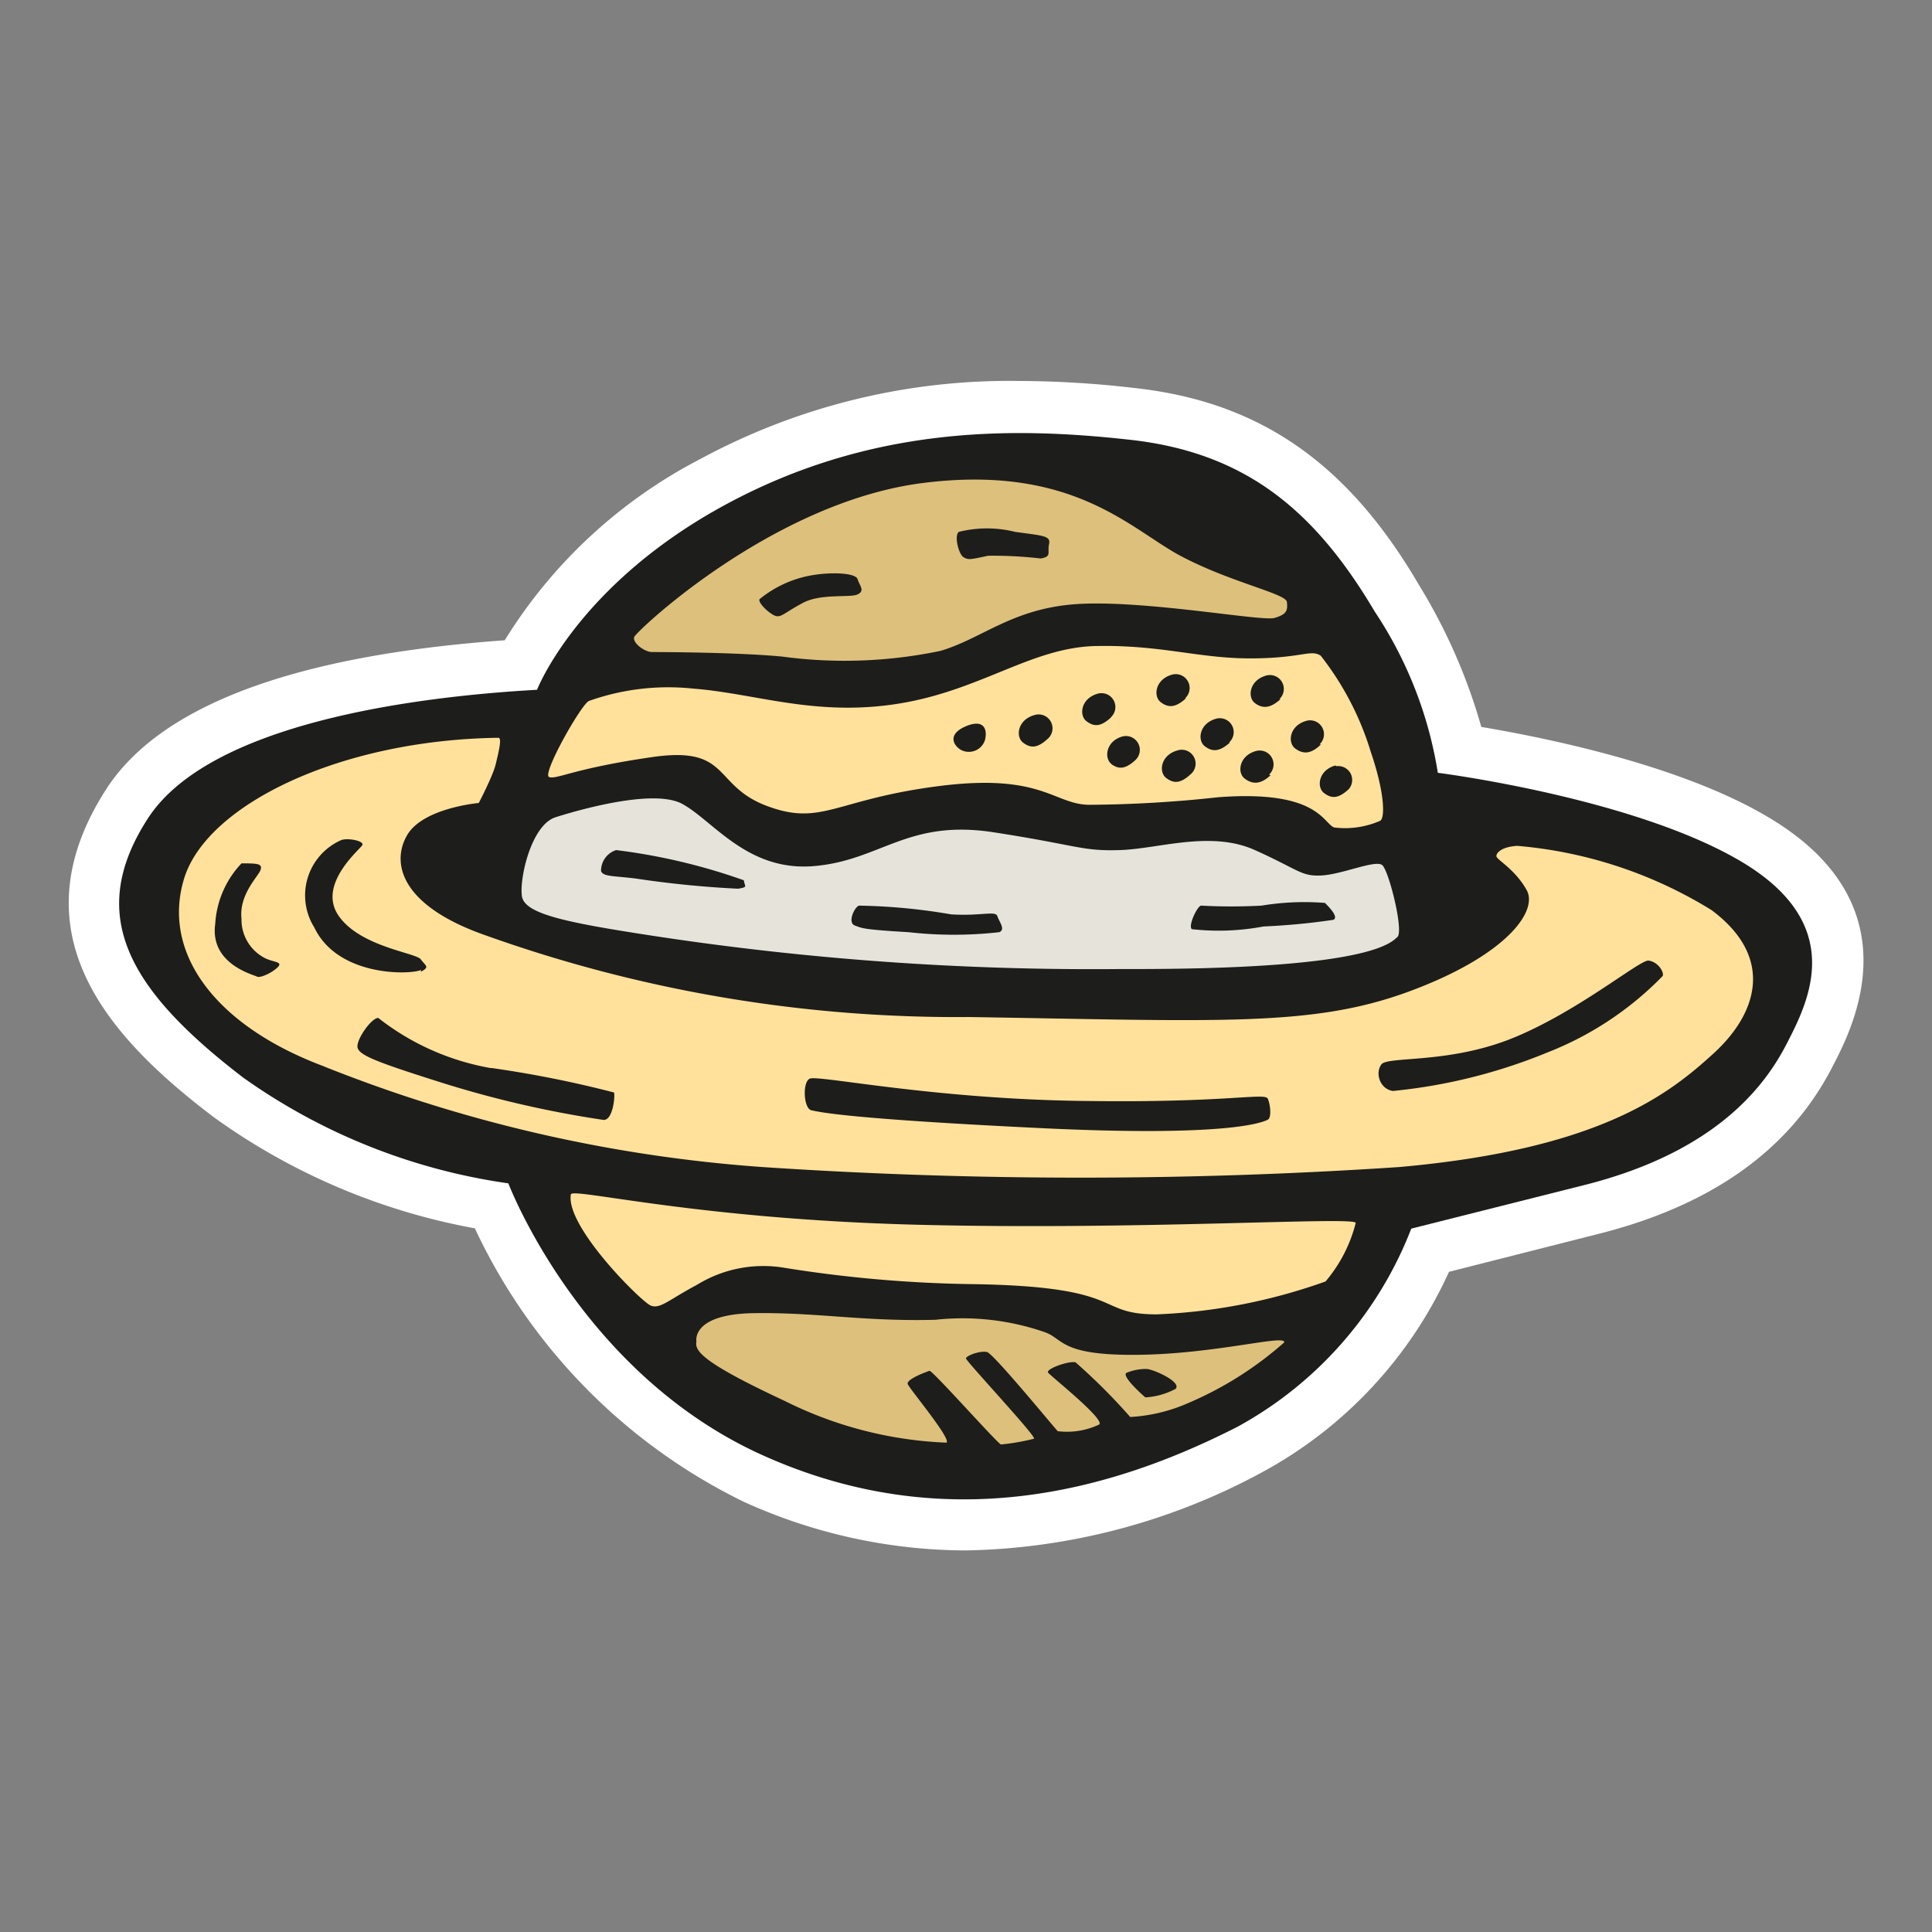 <svg id="Layer_1" data-name="Layer 1" xmlns="http://www.w3.org/2000/svg" width="64" height="64" viewBox="0 0 64 64"><rect x="0" y="0" width="64" height="64" fill="#808080" stroke="none"/><defs><style>.cls-1{fill:#fff;}.cls-2{fill:#1d1d1b;}.cls-3{fill:#ddc07c;}.cls-4{fill:#ffe19b;}.cls-5{fill:#e6e4da;}</style></defs><title>saturn</title><g id="saturn"><path class="cls-1" d="M32,51.36a17.86,17.86,0,0,1-7.38-1.62,19.07,19.07,0,0,1-8.89-9.05A21.31,21.31,0,0,1,7.07,37C3.77,34.49.39,31,3.52,26.14c1.79-2.77,6.23-4.43,13.2-4.93a16.56,16.56,0,0,1,6.47-6,21.52,21.52,0,0,1,10.57-2.59,33.76,33.76,0,0,1,3.88.24c4.08.46,7,2.47,9.36,6.51a18.73,18.73,0,0,1,2.07,4.71c2.13.36,6.53,1.25,9.42,2.94,5,2.9,2.9,7,2.22,8.3-1.4,2.75-4,4.62-7.82,5.57L48,42.13a14.24,14.24,0,0,1-6.19,6.64A21.38,21.38,0,0,1,32,51.36Z"/><path class="cls-2" d="M17.79,22.85s1.34-3.47,6.22-6.12,9.59-2.59,13.44-2.16,6.13,2.38,8.09,5.69a13.43,13.43,0,0,1,2.09,5.34s6.41.81,10,2.91,2.28,4.66,1.56,6.06-2.34,3.59-6.72,4.69l-5.72,1.44A12.7,12.7,0,0,1,41,47.26c-4.22,2.16-9.72,3.66-15.75.94s-8.41-9-8.41-9a20,20,0,0,1-8.78-3.5c-3.84-2.94-5.22-5.41-3.16-8.59S13.85,23.07,17.79,22.85Z"/><path class="cls-3" d="M21.6,21.6c-.25,0-.66-.31-.59-.5S25.6,16.63,30.57,16s6.88,1.53,8.53,2.41,3.5,1.25,3.53,1.53,0,.41-.41.53-4.06-.56-6.34-.47-3.28,1.13-4.72,1.56a15.5,15.5,0,0,1-5.25.19C24.35,21.6,21.6,21.6,21.6,21.6Z"/><path class="cls-4" d="M19.51,23.22a7.83,7.83,0,0,1,3.44-.41c2.09.16,4.06.94,6.81.5s4.41-1.87,6.56-1.91,3.38.41,5.09.41,2-.31,2.34-.09a9.75,9.75,0,0,1,1.66,3.19c.47,1.38.47,2.19.31,2.28a2.9,2.9,0,0,1-1.53.22c-.37-.16-.56-1.25-3.84-1a41.19,41.19,0,0,1-4.25.25c-1.19,0-1.56-1.06-5-.62s-3.87,1.34-5.69.66-1.19-2-3.81-1.62-3.16.75-3.41.66S19.26,23.32,19.51,23.22Z"/><path class="cls-5" d="M18.41,27.07c.32-.1,3.16-1,4.19-.44s2.16,2.25,4.37,2.06,3.09-1.56,5.94-1.12,2.91.63,4.19.59,3-.66,4.47,0,1.53.88,2.22.84,1.78-.53,2-.34.72,2.19.5,2.38-.91,1.09-9.12,1.06A96.42,96.42,0,0,1,21.63,31c-2.87-.44-4.25-.72-4.34-1.31S17.6,27.32,18.41,27.07Z"/><path class="cls-4" d="M16.51,24.44c.13,0,0,.5-.09.88s-.56,1.28-.56,1.28-1.84.16-2.37,1.06S13.23,30,16.13,31a46.31,46.31,0,0,0,15.94,2.69c8.28.13,11.38.34,14.59-.84s4.31-2.66,3.91-3.37-1-1-1-1.12.19-.31.69-.34a14.57,14.57,0,0,1,6.44,2.13c2.09,1.56,1.53,3.41.06,4.75S53,38.07,46.35,38.66a158.46,158.46,0,0,1-21.09,0,48.33,48.33,0,0,1-14.62-3.37C7.1,33.94,5.35,31.54,6.1,29.1S11.26,24.51,16.51,24.44Z"/><path class="cls-4" d="M18.91,39.57c0-.25,4.09.81,11.44,1s14.53-.28,14.56-.06a4.8,4.8,0,0,1-1,1.94,18.83,18.83,0,0,1-5.59,1.09c-2.09,0-.94-.91-6-1A42.93,42.93,0,0,1,26,42a4.19,4.19,0,0,0-2.91.56c-.94.5-1.22.81-1.53.69S18.73,40.63,18.91,39.57Z"/><path class="cls-3" d="M23.07,44.44s-.19-.91,1.91-.94,3.59.28,6,.22a8.31,8.31,0,0,1,3.63.41c.63.22.5.78,3.09.75s4.91-.69,4.84-.41a11.71,11.71,0,0,1-3.16,2,5.53,5.53,0,0,1-1.94.47,19.83,19.83,0,0,0-1.81-1.81c-.22-.06-1,.22-.91.34s1.91,1.56,1.69,1.72a2.49,2.49,0,0,1-1.37.22c-.12-.12-2.12-2.56-2.34-2.62S32,44.91,32,45s2.38,2.63,2.25,2.66a7.29,7.29,0,0,1-1.09.19c-.09,0-2.28-2.47-2.37-2.44s-.78.28-.72.44,1.47,1.84,1.28,1.94A13.12,13.12,0,0,1,26,46.41C23.32,45.16,23,44.76,23.07,44.44Z"/><path class="cls-2" d="M28.41,19.19c-.06-.22-.91-.25-1.59-.12a3.73,3.73,0,0,0-1.66.78c-.06.13.38.53.56.56s.28-.12.88-.44,1.56-.16,1.81-.28S28.48,19.41,28.41,19.19Zm4.31-.78a13.71,13.71,0,0,1,1.75.09c.38-.06.22-.19.28-.47s-.16-.28-1.12-.41a3.83,3.83,0,0,0-1.87,0c-.16.13,0,.75.16.84S32.13,18.54,32.73,18.41Zm-.87,6.44a.56.56,0,0,0,.78-.34c.09-.37-.05-.71-.66-.44S31.6,24.72,31.85,24.85Zm2.41-1.16c-.56.16-.62.72-.37.91s.47.19.81-.12A.46.46,0,0,0,34.26,23.69Zm2.54.07a.46.46,0,0,0-.44-.78c-.56.16-.62.72-.37.91S36.46,24.08,36.8,23.77Zm0,1.54c.25.19.47.19.81-.12a.46.46,0,0,0-.44-.78C36.63,24.56,36.57,25.12,36.82,25.31Zm2.46-2.17a.46.46,0,0,0-.44-.78c-.56.16-.62.72-.37.91S38.93,23.45,39.28,23.14Zm1.46,1.46a.46.46,0,0,0-.44-.78c-.56.16-.62.72-.37.91S40.39,24.91,40.74,24.6ZM39,24.86c-.56.16-.62.72-.37.91s.47.19.81-.12A.46.46,0,0,0,39,24.86Zm3.38-1.7a.46.46,0,0,0-.44-.78c-.56.16-.62.72-.37.91S42.08,23.47,42.42,23.16Zm1.33,1.5a.46.46,0,0,0-.44-.78c-.56.16-.62.72-.37.91S43.41,25,43.76,24.66Zm-1.67,1a.46.46,0,0,0-.44-.78c-.56.16-.62.72-.37.91S41.75,26,42.09,25.68Zm2.19-.3c-.56.16-.62.72-.37.91s.47.19.81-.12A.46.46,0,0,0,44.28,25.38ZM20.41,28.16a.72.72,0,0,0-.5.69c.06.19.38.16,1.13.25a33.8,33.8,0,0,0,3.41.34c.34-.06.22-.06.19-.28A19.89,19.89,0,0,0,20.41,28.16Zm7.91,2.5c.25.09.25.13,1.78.22a13.36,13.36,0,0,0,3,0c.22-.09,0-.34-.06-.53s-.53,0-1.53-.06A19.64,19.64,0,0,0,28.45,30C28.29,30.07,28.07,30.57,28.32,30.66ZM41.79,30a18.63,18.63,0,0,1-2,0c-.12,0-.44.66-.31.78a8,8,0,0,0,2.38-.09,21.92,21.92,0,0,0,2.31-.22c.19-.09-.16-.44-.28-.56A8.7,8.7,0,0,0,41.79,30Zm-26.19-1,.25-.91c-.19,0-.91.16-.78.41A1.73,1.73,0,0,0,15.6,28.94Zm-1.66,3.19c.31-.16.16-.19,0-.41s-2-.41-2.72-1.44.69-2.19.78-2.34-.53-.26-.72-.16a2,2,0,0,0-.87,2.88C11.2,32.38,13.63,32.29,13.95,32.13ZM8,30.44c-.09-.81.56-1.41.63-1.62S8.54,28.6,8,28.6a3.18,3.18,0,0,0-.87,2c-.19,1.34,1.28,1.69,1.38,1.75s.5-.12.69-.31-.16-.16-.44-.31A1.43,1.43,0,0,1,8,30.44Zm8.25,4.94a8.36,8.36,0,0,1-3.72-1.66c-.22,0-.69.66-.69.94s.56.5,2.84,1.22A35,35,0,0,0,20,37.1c.31,0,.38-.81.34-.91A36.86,36.86,0,0,0,16.29,35.38Zm19.63,1.09c-4.78-.06-8.47-.8-9-.75-.31,0-.28,1,0,1.06s1.19.28,7.59.59,7.41-.22,7.53-.28.09-.47,0-.69S40.7,36.54,35.91,36.47ZM54.6,31.82c-.31,0-2.34,1.69-4.47,2.56s-4.16.6-4.37.88-.06.81.38.88a18.08,18.08,0,0,0,5.13-1.28,10.82,10.82,0,0,0,3.81-2.53C55.13,32.19,54.91,31.85,54.6,31.82ZM38,45.35a1.67,1.67,0,0,0-.69.13c-.16.13.63.81.63.81a2.43,2.43,0,0,0,1-.28C39.16,45.79,38.26,45.38,38,45.35Z"/></g></svg>